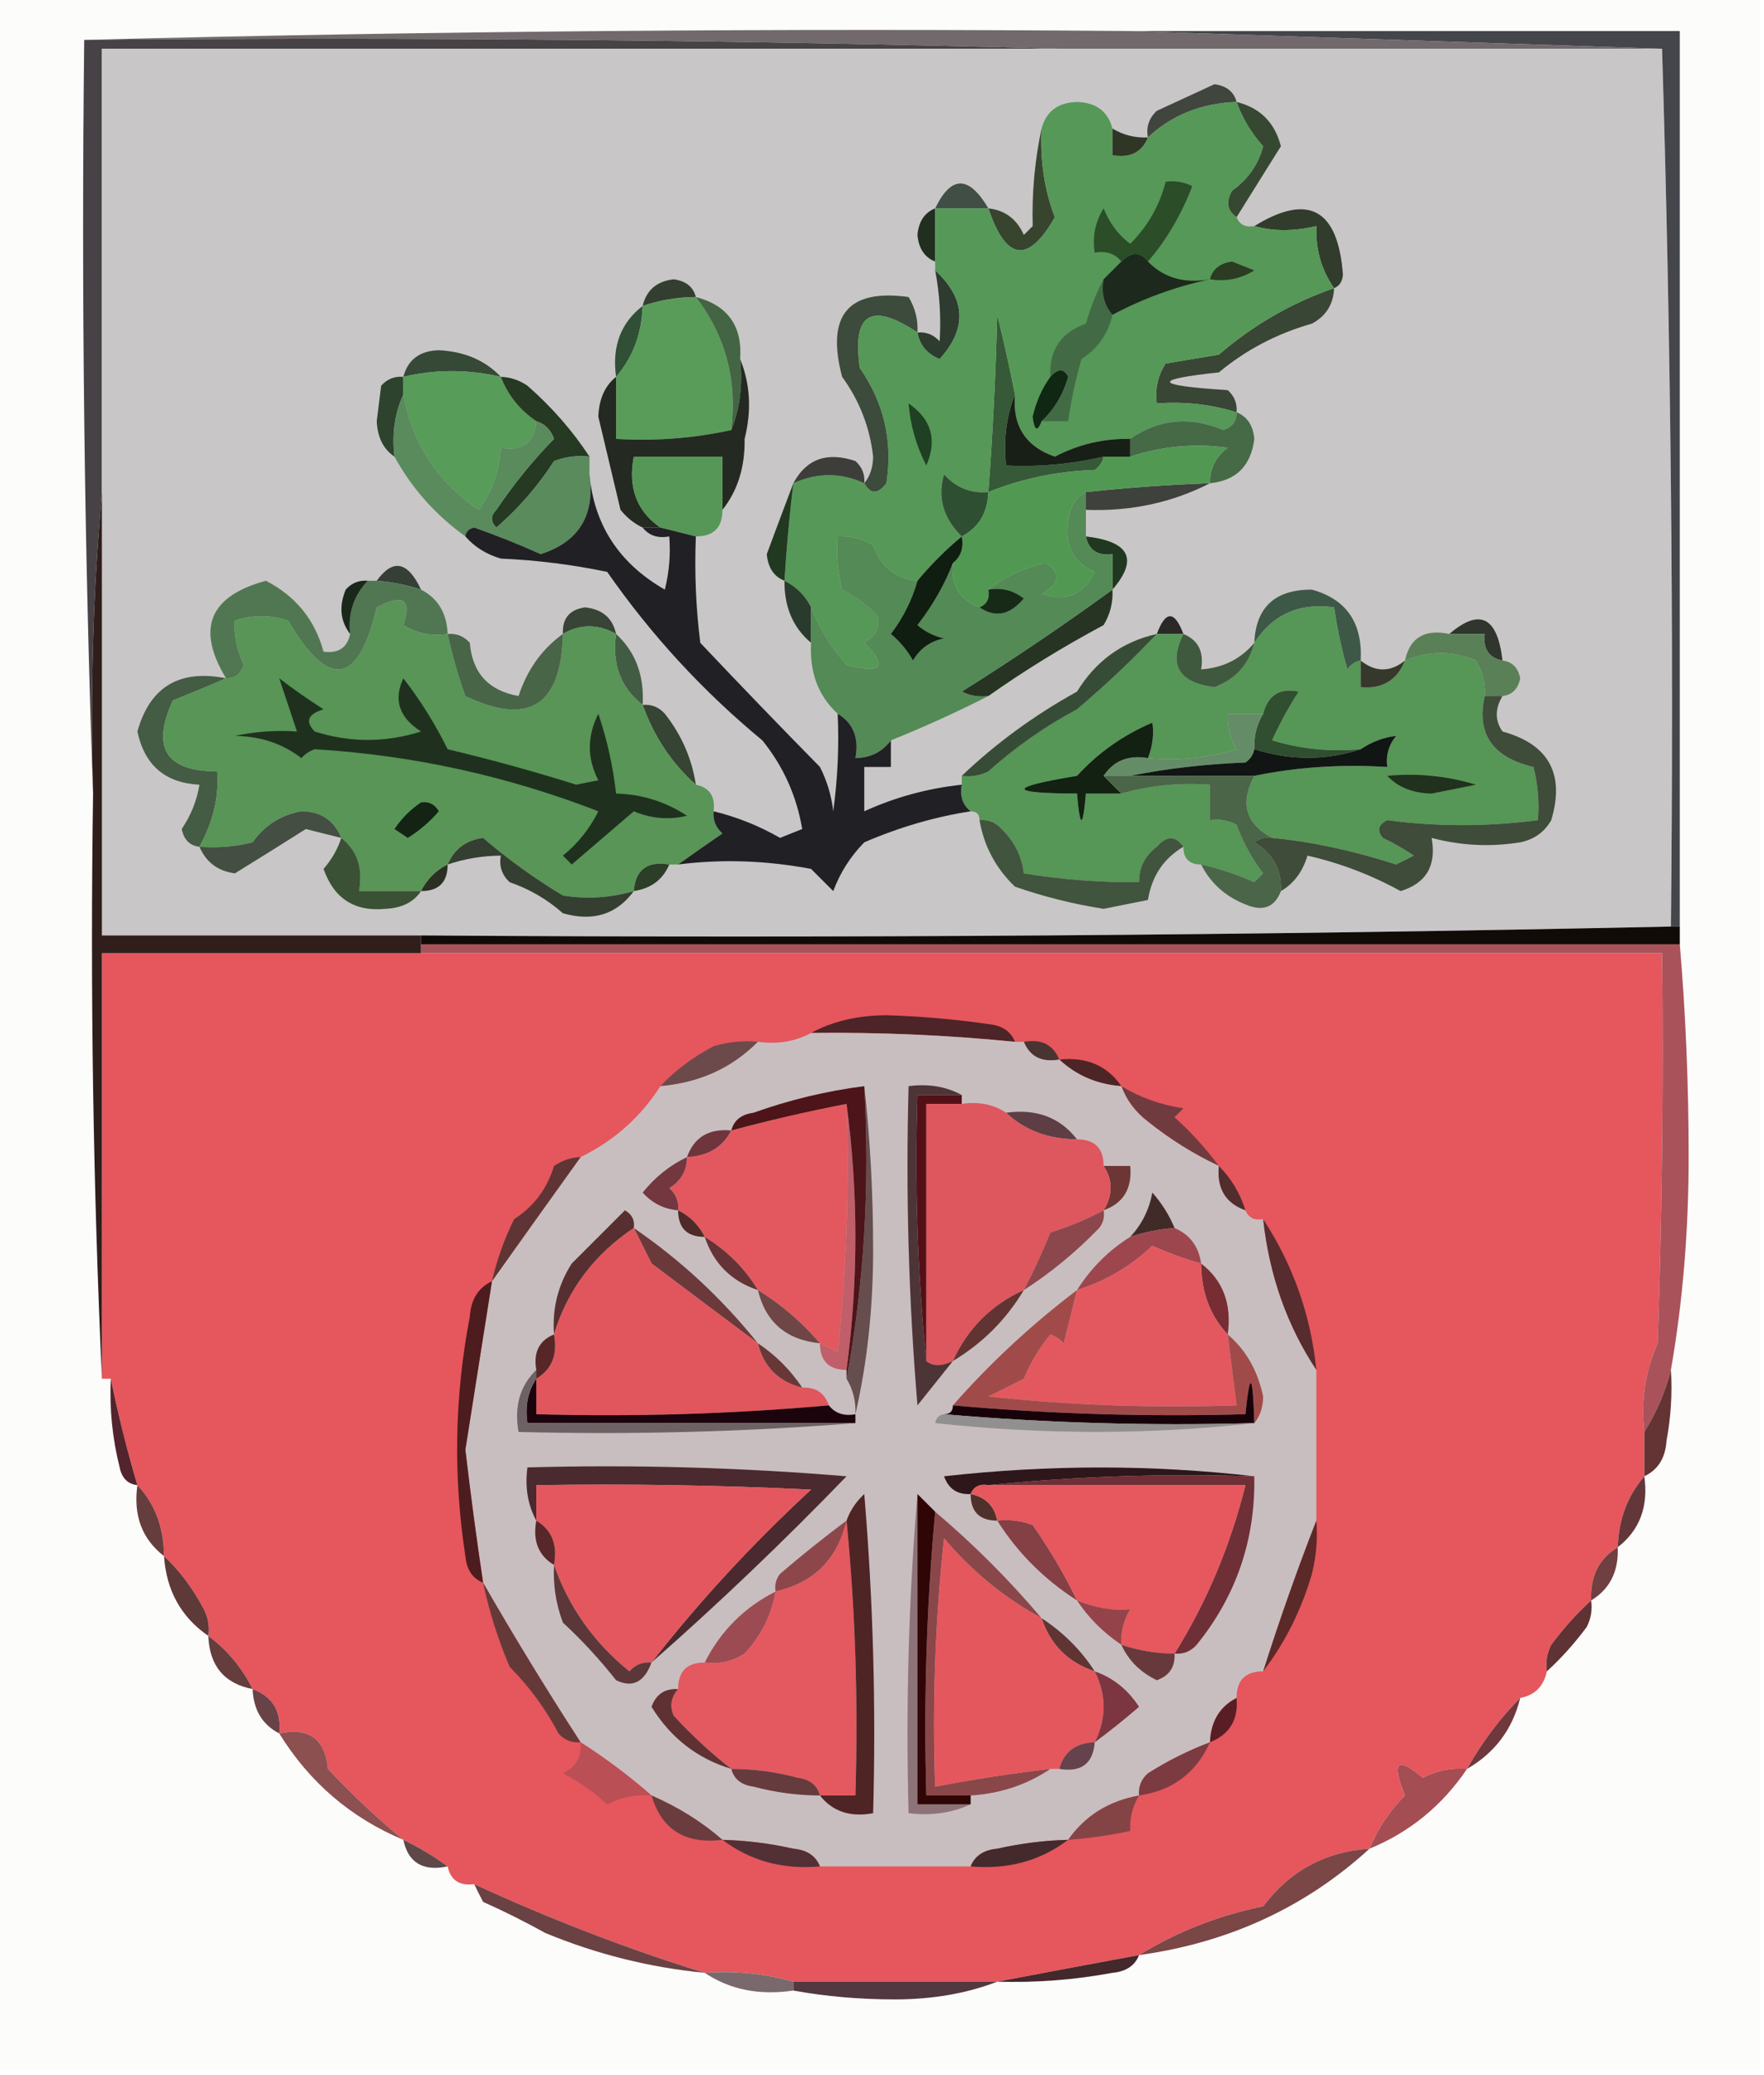 <?xml version="1.0" encoding="UTF-8"?>
<!DOCTYPE svg PUBLIC "-//W3C//DTD SVG 1.1//EN" "http://www.w3.org/Graphics/SVG/1.1/DTD/svg11.dtd">
<svg xmlns="http://www.w3.org/2000/svg" version="1.1" width="199px" height="234px" style="shape-rendering:geometricPrecision; text-rendering:geometricPrecision; image-rendering:optimizeQuality; fill-rule:evenodd; clip-rule:evenodd" xmlns:xlink="http://www.w3.org/1999/xlink">
<g><path style="opacity:1" fill="#fcfcfb" d="M -0.5,-0.5 C 65.833,-0.5 132.167,-0.5 198.5,-0.5C 198.5,77.5 198.5,155.5 198.5,233.5C 132.167,233.5 65.833,233.5 -0.5,233.5C -0.5,155.5 -0.5,77.5 -0.5,-0.5 Z"/></g>
<g><path style="opacity:1" fill="#71696c" d="M 9.5,4.5 C 48.663,3.501 87.996,3.168 127.5,3.5C 147.5,4.167 167.5,4.833 187.5,5.5C 164.833,5.5 142.167,5.5 119.5,5.5C 83.004,4.502 46.337,4.168 9.5,4.5 Z"/></g>
<g><path style="opacity:1" fill="#474245" d="M 9.5,4.5 C 46.337,4.168 83.004,4.502 119.5,5.5C 83.5,5.5 47.5,5.5 11.5,5.5C 11.5,22.167 11.5,38.833 11.5,55.5C 10.505,66.654 10.172,77.988 10.5,89.5C 9.502,61.338 9.169,33.005 9.5,4.5 Z"/></g>
<g><path style="opacity:1" fill="#c9c6c7" d="M 119.5,5.5 C 142.167,5.5 164.833,5.5 187.5,5.5C 188.498,38.329 188.832,71.329 188.5,104.5C 141.67,105.499 94.67,105.832 47.5,105.5C 35.5,105.5 23.5,105.5 11.5,105.5C 11.5,88.833 11.5,72.167 11.5,55.5C 11.5,38.833 11.5,22.167 11.5,5.5C 47.5,5.5 83.5,5.5 119.5,5.5 Z"/></g>
<g><path style="opacity:1" fill="#40463e" d="M 139.5,11.5 C 135.538,11.638 132.205,12.972 129.5,15.5C 129.281,14.325 129.614,13.325 130.5,12.5C 132.665,11.502 134.832,10.502 137,9.5C 138.376,9.684 139.209,10.351 139.5,11.5 Z"/></g>
<g><path style="opacity:1" fill="#45464b" d="M 127.5,3.5 C 148.167,3.5 168.833,3.5 189.5,3.5C 189.5,37.167 189.5,70.833 189.5,104.5C 189.167,104.5 188.833,104.5 188.5,104.5C 188.832,71.329 188.498,38.329 187.5,5.5C 167.5,4.833 147.5,4.167 127.5,3.5 Z"/></g>
<g><path style="opacity:1" fill="#414e46" d="M 111.5,23.5 C 109.5,23.5 107.5,23.5 105.5,23.5C 107.299,19.76 109.299,19.76 111.5,23.5 Z"/></g>
<g><path style="opacity:1" fill="#374832" d="M 139.5,11.5 C 142.152,12.152 143.819,13.819 144.5,16.5C 142.816,19.178 141.15,21.844 139.5,24.5C 138.427,23.749 138.26,22.749 139,21.5C 140.786,20.223 141.952,18.556 142.5,16.5C 141.16,15.01 140.16,13.344 139.5,11.5 Z"/></g>
<g><path style="opacity:1" fill="#313c2c" d="M 150.5,32.5 C 149.067,30.442 148.4,28.108 148.5,25.5C 145.959,26.103 143.626,26.103 141.5,25.5C 147.616,21.738 150.949,23.571 151.5,31C 151.43,31.765 151.097,32.265 150.5,32.5 Z"/></g>
<g><path style="opacity:1" fill="#37452e" d="M 117.5,14.5 C 117.323,18.104 117.823,21.437 119,24.5C 115.993,29.772 113.493,29.439 111.5,23.5C 113.384,23.712 114.717,24.712 115.5,26.5C 115.833,26.167 116.167,25.833 116.5,25.5C 116.399,21.757 116.733,18.091 117.5,14.5 Z"/></g>
<g><path style="opacity:1" fill="#212f20" d="M 105.5,23.5 C 105.5,25.5 105.5,27.5 105.5,29.5C 104.307,29.03 103.64,28.03 103.5,26.5C 103.64,24.97 104.307,23.97 105.5,23.5 Z"/></g>
<g><path style="opacity:1" fill="#333e31" d="M 78.5,33.5 C 76.435,33.517 74.435,33.85 72.5,34.5C 72.926,32.715 74.092,31.715 76,31.5C 77.376,31.684 78.209,32.351 78.5,33.5 Z"/></g>
<g><path style="opacity:1" fill="#314f36" d="M 72.5,34.5 C 72.397,37.636 71.397,40.303 69.5,42.5C 69.023,39.083 70.023,36.416 72.5,34.5 Z"/></g>
<g><path style="opacity:1" fill="#2d3c2f" d="M 105.5,30.5 C 108.969,33.695 109.136,37.028 106,40.5C 104.583,39.922 103.75,38.922 103.5,37.5C 104.496,37.414 105.329,37.748 106,38.5C 106.175,35.843 106.008,33.176 105.5,30.5 Z"/></g>
<g><path style="opacity:1" fill="#394535" d="M 150.5,32.5 C 150.428,34.311 149.595,35.644 148,36.5C 144.061,37.619 140.561,39.452 137.5,42C 129.833,42.813 130.166,43.48 138.5,44C 139.252,44.671 139.586,45.504 139.5,46.5C 136.609,45.597 133.609,45.264 130.5,45.5C 130.286,43.856 130.62,42.356 131.5,41C 133.5,40.667 135.5,40.333 137.5,40C 141.374,36.658 145.707,34.158 150.5,32.5 Z"/></g>
<g><path style="opacity:1" fill="#599c5a" d="M 78.5,33.5 C 81.839,37.85 83.173,42.85 82.5,48.5C 78.265,49.436 73.931,49.769 69.5,49.5C 69.5,47.167 69.5,44.833 69.5,42.5C 71.397,40.303 72.397,37.636 72.5,34.5C 74.435,33.85 76.435,33.517 78.5,33.5 Z"/></g>
<g><path style="opacity:1" fill="#354936" d="M 56.5,42.5 C 52.781,41.641 49.114,41.641 45.5,42.5C 46.014,40.561 47.347,39.561 49.5,39.5C 52.406,39.643 54.739,40.643 56.5,42.5 Z"/></g>
<g><path style="opacity:1" fill="#3c4b3c" d="M 103.5,37.5 C 98.272,34.008 96.105,35.342 97,41.5C 99.738,45.45 100.738,49.783 100,54.5C 99.023,55.774 98.189,55.774 97.5,54.5C 98.147,53.726 98.481,52.726 98.5,51.5C 98.126,48.189 96.959,45.189 95,42.5C 93.17,35.552 95.67,32.552 102.5,33.5C 103.246,34.736 103.579,36.069 103.5,37.5 Z"/></g>
<g><path style="opacity:1" fill="#446543" d="M 78.5,33.5 C 82.093,34.43 83.759,36.763 83.5,40.5C 83.806,43.385 83.473,46.052 82.5,48.5C 83.173,42.85 81.839,37.85 78.5,33.5 Z"/></g>
<g><path style="opacity:1" fill="#365937" d="M 114.5,44.5 C 113.527,46.948 113.194,49.615 113.5,52.5C 117.234,52.677 120.901,52.344 124.5,51.5C 124.389,52.117 124.056,52.617 123.5,53C 119.279,53.144 115.279,53.977 111.5,55.5C 111.999,48.834 112.332,42.168 112.5,35.5C 113.249,38.527 113.916,41.527 114.5,44.5 Z"/></g>
<g><path style="opacity:1" fill="#569857" d="M 125.5,14.5 C 125.5,15.5 125.5,16.5 125.5,17.5C 127.483,17.843 128.817,17.177 129.5,15.5C 132.205,12.972 135.538,11.638 139.5,11.5C 140.16,13.344 141.16,15.01 142.5,16.5C 141.952,18.556 140.786,20.223 139,21.5C 138.26,22.749 138.427,23.749 139.5,24.5C 139.842,25.338 140.508,25.672 141.5,25.5C 143.626,26.103 145.959,26.103 148.5,25.5C 148.4,28.108 149.067,30.442 150.5,32.5C 145.707,34.158 141.374,36.658 137.5,40C 135.5,40.333 133.5,40.667 131.5,41C 130.62,42.356 130.286,43.856 130.5,45.5C 133.609,45.264 136.609,45.597 139.5,46.5C 139.53,47.497 139.03,48.164 138,48.5C 134.226,46.924 130.726,47.257 127.5,49.5C 124.512,49.439 121.679,50.105 119,51.5C 115.702,50.361 114.202,48.028 114.5,44.5C 113.916,41.527 113.249,38.527 112.5,35.5C 112.332,42.168 111.999,48.834 111.5,55.5C 109.508,55.672 107.842,55.005 106.5,53.5C 105.741,56.118 106.407,58.451 108.5,60.5C 106.667,62.026 105,63.693 103.5,65.5C 101.027,65.264 99.36,63.931 98.5,61.5C 97.264,60.754 95.93,60.421 94.5,60.5C 94.338,62.527 94.504,64.527 95,66.5C 96.512,67.257 97.846,68.257 99,69.5C 99.311,70.743 98.811,71.743 97.5,72.5C 100.214,75.213 99.547,76.046 95.5,75C 93.75,72.982 92.416,70.815 91.5,68.5C 90.833,67.167 89.833,66.167 88.5,65.5C 88.724,61.821 89.058,58.154 89.5,54.5C 92.204,53.286 94.871,53.286 97.5,54.5C 98.189,55.774 99.023,55.774 100,54.5C 100.738,49.783 99.738,45.45 97,41.5C 96.105,35.342 98.272,34.008 103.5,37.5C 103.75,38.922 104.583,39.922 106,40.5C 109.136,37.028 108.969,33.695 105.5,30.5C 105.5,30.167 105.5,29.833 105.5,29.5C 105.5,27.5 105.5,25.5 105.5,23.5C 107.5,23.5 109.5,23.5 111.5,23.5C 113.493,29.439 115.993,29.772 119,24.5C 117.823,21.437 117.323,18.104 117.5,14.5C 118.014,12.561 119.347,11.561 121.5,11.5C 123.653,11.561 124.986,12.561 125.5,14.5 Z"/></g>
<g><path style="opacity:1" fill="#102713" d="M 117.5,47.5 C 117.031,48.745 116.697,48.579 116.5,47C 116.899,45.273 117.566,43.773 118.5,42.5C 119.363,41.537 120.03,41.537 120.5,42.5C 119.935,44.509 118.935,46.176 117.5,47.5 Z"/></g>
<g><path style="opacity:1" fill="#426b45" d="M 124.5,31.5 C 124.232,33.099 124.566,34.432 125.5,35.5C 125.019,37.638 123.852,39.304 122,40.5C 121.338,42.813 120.838,45.146 120.5,47.5C 119.5,47.5 118.5,47.5 117.5,47.5C 118.935,46.176 119.935,44.509 120.5,42.5C 120.03,41.537 119.363,41.537 118.5,42.5C 118.329,39.512 119.662,37.512 122.5,36.5C 123.028,34.664 123.694,32.997 124.5,31.5 Z"/></g>
<g><path style="opacity:1" fill="#2b3c23" d="M 136.5,31.5 C 136.791,30.351 137.624,29.684 139,29.5C 139.833,29.833 140.667,30.167 141.5,30.5C 139.955,31.452 138.288,31.785 136.5,31.5 Z"/></g>
<g><path style="opacity:1" fill="#1d291c" d="M 129.5,29.5 C 131.279,31.343 133.612,32.01 136.5,31.5C 132.662,32.312 128.995,33.645 125.5,35.5C 124.566,34.432 124.232,33.099 124.5,31.5C 125.167,30.833 125.833,30.167 126.5,29.5C 127.652,28.375 128.652,28.375 129.5,29.5 Z"/></g>
<g><path style="opacity:1" fill="#2b4d28" d="M 129.5,29.5 C 128.652,28.375 127.652,28.375 126.5,29.5C 125.791,28.596 124.791,28.263 123.5,28.5C 123.215,26.712 123.548,25.045 124.5,23.5C 125.148,25.149 126.148,26.483 127.5,27.5C 129.468,25.546 130.802,23.212 131.5,20.5C 132.552,20.351 133.552,20.517 134.5,21C 133.267,24.217 131.601,27.05 129.5,29.5 Z"/></g>
<g><path style="opacity:1" fill="#2f3625" d="M 125.5,14.5 C 126.708,15.234 128.041,15.567 129.5,15.5C 128.817,17.177 127.483,17.843 125.5,17.5C 125.5,16.5 125.5,15.5 125.5,14.5 Z"/></g>
<g><path style="opacity:1" fill="#466946" d="M 139.5,46.5 C 140.693,46.97 141.36,47.97 141.5,49.5C 141.129,52.538 139.462,54.204 136.5,54.5C 136.48,52.857 137.147,51.524 138.5,50.5C 134.847,49.969 131.181,50.303 127.5,51.5C 127.5,50.833 127.5,50.167 127.5,49.5C 130.726,47.257 134.226,46.924 138,48.5C 139.03,48.164 139.53,47.497 139.5,46.5 Z"/></g>
<g><path style="opacity:1" fill="#2d432d" d="M 45.5,42.5 C 45.5,43.167 45.5,43.833 45.5,44.5C 44.532,46.607 44.198,48.941 44.5,51.5C 43.252,50.666 42.585,49.333 42.5,47.5C 42.667,46.167 42.833,44.833 43,43.5C 43.671,42.748 44.504,42.414 45.5,42.5 Z"/></g>
<g><path style="opacity:1" fill="#579c58" d="M 56.5,42.5 C 57.3,44.574 58.633,46.24 60.5,47.5C 60.306,49.912 58.973,50.912 56.5,50.5C 56.357,53.097 55.523,55.431 54,57.5C 49.383,54.374 46.549,50.04 45.5,44.5C 45.5,43.833 45.5,43.167 45.5,42.5C 49.114,41.641 52.781,41.641 56.5,42.5 Z"/></g>
<g><path style="opacity:1" fill="#1f4023" d="M 102.5,45.5 C 105.082,47.288 105.749,49.622 104.5,52.5C 103.365,50.293 102.699,47.96 102.5,45.5 Z"/></g>
<g><path style="opacity:1" fill="#242a21" d="M 83.5,40.5 C 84.638,43.303 84.805,46.303 84,49.5C 84.053,52.675 83.22,55.342 81.5,57.5C 81.5,55.5 81.5,53.5 81.5,51.5C 78.167,51.5 74.833,51.5 71.5,51.5C 70.829,54.986 71.829,57.653 74.5,59.5C 73.833,59.5 73.167,59.5 72.5,59.5C 71.542,59.047 70.708,58.38 70,57.5C 69.168,54.004 68.335,50.504 67.5,47C 67.569,45.014 68.235,43.514 69.5,42.5C 69.5,44.833 69.5,47.167 69.5,49.5C 73.931,49.769 78.265,49.436 82.5,48.5C 83.473,46.052 83.806,43.385 83.5,40.5 Z"/></g>
<g><path style="opacity:1" fill="#181f17" d="M 114.5,44.5 C 114.202,48.028 115.702,50.361 119,51.5C 121.679,50.105 124.512,49.439 127.5,49.5C 127.5,50.167 127.5,50.833 127.5,51.5C 126.5,51.5 125.5,51.5 124.5,51.5C 120.901,52.344 117.234,52.677 113.5,52.5C 113.194,49.615 113.527,46.948 114.5,44.5 Z"/></g>
<g><path style="opacity:1" fill="#3d3e3a" d="M 97.5,54.5 C 94.871,53.286 92.204,53.286 89.5,54.5C 90.973,51.753 93.306,50.919 96.5,52C 97.252,52.671 97.586,53.504 97.5,54.5 Z"/></g>
<g><path style="opacity:1" fill="#253923" d="M 56.5,42.5 C 57.583,42.539 58.583,42.873 59.5,43.5C 62.251,45.91 64.585,48.577 66.5,51.5C 65.127,51.343 63.793,51.51 62.5,52C 60.707,54.795 58.54,57.295 56,59.5C 55.333,58.833 55.333,58.167 56,57.5C 57.938,54.611 60.105,51.944 62.5,49.5C 62.145,48.478 61.478,47.811 60.5,47.5C 58.633,46.24 57.3,44.574 56.5,42.5 Z"/></g>
<g><path style="opacity:1" fill="#3e413c" d="M 136.5,54.5 C 132.203,56.698 127.536,57.698 122.5,57.5C 122.5,56.833 122.5,56.167 122.5,55.5C 127.152,55.002 131.819,54.669 136.5,54.5 Z"/></g>
<g><path style="opacity:1" fill="#569757" d="M 81.5,57.5 C 81.5,59.5 80.5,60.5 78.5,60.5C 77.167,60.167 75.833,59.833 74.5,59.5C 71.829,57.653 70.829,54.986 71.5,51.5C 74.833,51.5 78.167,51.5 81.5,51.5C 81.5,53.5 81.5,55.5 81.5,57.5 Z"/></g>
<g><path style="opacity:1" fill="#2f4f32" d="M 111.5,55.5 C 111.408,57.848 110.408,59.514 108.5,60.5C 106.407,58.451 105.741,56.118 106.5,53.5C 107.842,55.005 109.508,55.672 111.5,55.5 Z"/></g>
<g><path style="opacity:1" fill="#598b5c" d="M 45.5,44.5 C 46.549,50.04 49.383,54.374 54,57.5C 55.523,55.431 56.357,53.097 56.5,50.5C 58.973,50.912 60.306,49.912 60.5,47.5C 61.478,47.811 62.145,48.478 62.5,49.5C 60.105,51.944 57.938,54.611 56,57.5C 55.333,58.167 55.333,58.833 56,59.5C 58.54,57.295 60.707,54.795 62.5,52C 63.793,51.51 65.127,51.343 66.5,51.5C 66.5,52.167 66.5,52.833 66.5,53.5C 67.144,58.114 65.311,61.114 61,62.5C 58.587,61.415 56.087,60.415 53.5,59.5C 52.893,59.624 52.56,59.957 52.5,60.5C 49.131,58.073 46.464,55.073 44.5,51.5C 44.198,48.941 44.532,46.607 45.5,44.5 Z"/></g>
<g><path style="opacity:1" fill="#223921" d="M 89.5,54.5 C 89.058,58.154 88.724,61.821 88.5,65.5C 87.306,65.03 86.64,64.03 86.5,62.5C 87.508,59.777 88.508,57.11 89.5,54.5 Z"/></g>
<g><path style="opacity:1" fill="#519952" d="M 136.5,54.5 C 131.819,54.669 127.152,55.002 122.5,55.5C 121.275,56.152 120.608,57.319 120.5,59C 120.127,61.617 121.127,63.45 123.5,64.5C 122.278,67.089 120.278,67.923 117.5,67C 119.559,65.814 119.726,64.648 118,63.5C 115.518,64.039 113.352,65.039 111.5,66.5C 111.672,67.492 111.338,68.158 110.5,68.5C 108.241,67.656 107.241,65.989 107.5,63.5C 108.404,62.791 108.737,61.791 108.5,60.5C 110.408,59.514 111.408,57.848 111.5,55.5C 115.279,53.977 119.279,53.144 123.5,53C 124.056,52.617 124.389,52.117 124.5,51.5C 125.5,51.5 126.5,51.5 127.5,51.5C 131.181,50.303 134.847,49.969 138.5,50.5C 137.147,51.524 136.48,52.857 136.5,54.5 Z"/></g>
<g><path style="opacity:1" fill="#20381f" d="M 122.5,60.5 C 127.443,61.069 128.443,63.069 125.5,66.5C 125.5,65.167 125.5,63.833 125.5,62.5C 123.821,62.715 122.821,62.048 122.5,60.5 Z"/></g>
<g><path style="opacity:1" fill="#353f36" d="M 47.5,66.5 C 45.883,65.962 44.216,65.629 42.5,65.5C 44.33,62.97 45.996,63.303 47.5,66.5 Z"/></g>
<g><path style="opacity:1" fill="#3e5847" d="M 153.5,74.5 C 152.883,74.611 152.383,74.944 152,75.5C 151.338,73.187 150.838,70.854 150.5,68.5C 146.584,67.961 143.584,69.294 141.5,72.5C 141.676,68.481 143.842,66.481 148,66.5C 151.892,67.581 153.725,70.248 153.5,74.5 Z"/></g>
<g><path style="opacity:1" fill="#517752" d="M 39.5,71.5 C 39.252,69.142 39.919,67.142 41.5,65.5C 41.833,65.5 42.167,65.5 42.5,65.5C 44.216,65.629 45.883,65.962 47.5,66.5C 49.408,67.486 50.408,69.152 50.5,71.5C 48.712,71.785 47.045,71.452 45.5,70.5C 46.494,67.601 45.494,66.934 42.5,68.5C 40.437,77.32 37.104,77.82 32.5,70C 30.5,69.333 28.5,69.333 26.5,70C 26.366,71.545 26.7,73.212 27.5,75C 27.164,76.03 26.497,76.53 25.5,76.5C 22.107,70.899 23.607,67.232 30,65.5C 33.362,67.238 35.529,69.905 36.5,73.5C 38.179,73.715 39.179,73.048 39.5,71.5 Z"/></g>
<g><path style="opacity:1" fill="#19281b" d="M 41.5,65.5 C 39.919,67.142 39.252,69.142 39.5,71.5C 38.387,70.054 38.22,68.387 39,66.5C 39.671,65.748 40.504,65.414 41.5,65.5 Z"/></g>
<g><path style="opacity:1" fill="#384436" d="M 69.5,71.5 C 67.451,70.359 65.451,70.359 63.5,71.5C 63.418,69.748 64.251,68.748 66,68.5C 67.95,68.707 69.116,69.707 69.5,71.5 Z"/></g>
<g><path style="opacity:1" fill="#293b2c" d="M 88.5,65.5 C 89.833,66.167 90.833,67.167 91.5,68.5C 91.5,69.833 91.5,71.167 91.5,72.5C 89.464,70.794 88.464,68.461 88.5,65.5 Z"/></g>
<g><path style="opacity:1" fill="#2b2927" d="M 133.5,71.5 C 132.5,71.5 131.5,71.5 130.5,71.5C 131.5,68.833 132.5,68.833 133.5,71.5 Z"/></g>
<g><path style="opacity:1" fill="#30352e" d="M 169.5,74.5 C 167.952,74.179 167.285,73.179 167.5,71.5C 166.167,71.5 164.833,71.5 163.5,71.5C 166.931,68.557 168.931,69.557 169.5,74.5 Z"/></g>
<g><path style="opacity:1" fill="#5a8057" d="M 163.5,71.5 C 164.833,71.5 166.167,71.5 167.5,71.5C 167.285,73.179 167.952,74.179 169.5,74.5C 170.586,74.62 171.253,75.287 171.5,76.5C 171.253,77.713 170.586,78.38 169.5,78.5C 168.833,78.5 168.167,78.5 167.5,78.5C 167.579,77.07 167.246,75.736 166.5,74.5C 163.844,73.385 161.177,73.385 158.5,74.5C 159.048,71.916 160.715,70.916 163.5,71.5 Z"/></g>
<g><path style="opacity:1" fill="#425c43" d="M 69.5,71.5 C 71.693,73.522 72.693,76.189 72.5,79.5C 70.023,77.584 69.023,74.918 69.5,71.5 Z"/></g>
<g><path style="opacity:1" fill="#273424" d="M 125.5,66.5 C 125.579,67.93 125.246,69.264 124.5,70.5C 119.907,72.953 115.573,75.619 111.5,78.5C 110.448,78.65 109.448,78.483 108.5,78C 114.365,74.313 120.032,70.48 125.5,66.5 Z"/></g>
<g><path style="opacity:1" fill="#538a55" d="M 122.5,55.5 C 122.5,56.167 122.5,56.833 122.5,57.5C 122.5,58.5 122.5,59.5 122.5,60.5C 122.821,62.048 123.821,62.715 125.5,62.5C 125.5,63.833 125.5,65.167 125.5,66.5C 120.032,70.48 114.365,74.313 108.5,78C 109.448,78.483 110.448,78.65 111.5,78.5C 107.934,80.316 104.267,81.983 100.5,83.5C 99.533,84.806 98.199,85.473 96.5,85.5C 96.923,83.219 96.256,81.552 94.5,80.5C 92.307,78.478 91.307,75.811 91.5,72.5C 91.5,71.167 91.5,69.833 91.5,68.5C 92.416,70.815 93.75,72.982 95.5,75C 99.547,76.046 100.214,75.213 97.5,72.5C 98.811,71.743 99.311,70.743 99,69.5C 97.846,68.257 96.512,67.257 95,66.5C 94.504,64.527 94.338,62.527 94.5,60.5C 95.93,60.421 97.264,60.754 98.5,61.5C 99.36,63.931 101.027,65.264 103.5,65.5C 102.883,67.68 101.883,69.68 100.5,71.5C 101.522,72.354 102.355,73.354 103,74.5C 103.772,73.151 104.939,72.318 106.5,72C 105.376,71.751 104.376,71.251 103.5,70.5C 105.219,68.291 106.553,65.957 107.5,63.5C 107.241,65.989 108.241,67.656 110.5,68.5C 112.264,69.712 113.93,69.379 115.5,67.5C 114.311,66.571 112.978,66.238 111.5,66.5C 113.352,65.039 115.518,64.039 118,63.5C 119.726,64.648 119.559,65.814 117.5,67C 120.278,67.923 122.278,67.089 123.5,64.5C 121.127,63.45 120.127,61.617 120.5,59C 120.608,57.319 121.275,56.152 122.5,55.5 Z"/></g>
<g><path style="opacity:1" fill="#101d11" d="M 108.5,60.5 C 108.737,61.791 108.404,62.791 107.5,63.5C 106.553,65.957 105.219,68.291 103.5,70.5C 104.376,71.251 105.376,71.751 106.5,72C 104.939,72.318 103.772,73.151 103,74.5C 102.355,73.354 101.522,72.354 100.5,71.5C 101.883,69.68 102.883,67.68 103.5,65.5C 105,63.693 106.667,62.026 108.5,60.5 Z"/></g>
<g><path style="opacity:1" fill="#172a18" d="M 111.5,66.5 C 112.978,66.238 114.311,66.571 115.5,67.5C 113.93,69.379 112.264,69.712 110.5,68.5C 111.338,68.158 111.672,67.492 111.5,66.5 Z"/></g>
<g><path style="opacity:1" fill="#569656" d="M 153.5,74.5 C 153.5,75.5 153.5,76.5 153.5,77.5C 155.933,77.727 157.599,76.727 158.5,74.5C 161.177,73.385 163.844,73.385 166.5,74.5C 167.246,75.736 167.579,77.07 167.5,78.5C 166.54,82.757 168.373,85.423 173,86.5C 173.495,88.473 173.662,90.473 173.5,92.5C 167.75,93.25 162.083,93.25 156.5,92.5C 155.479,93.002 155.312,93.668 156,94.5C 157.205,95.071 158.372,95.738 159.5,96.5C 158.833,96.833 158.167,97.167 157.5,97.5C 152.601,95.924 147.934,94.924 143.5,94.5C 140.515,92.902 139.849,90.568 141.5,87.5C 146.305,86.513 151.305,86.18 156.5,86.5C 156.33,85.178 156.663,84.011 157.5,83C 156.135,83.143 154.802,83.643 153.5,84.5C 150.102,84.82 146.768,84.487 143.5,83.5C 144.373,81.587 145.373,79.753 146.5,78C 144.386,77.558 143.052,78.391 142.5,80.5C 141.167,80.5 139.833,80.5 138.5,80.5C 138.421,81.93 138.754,83.264 139.5,84.5C 136.232,85.487 132.898,85.82 129.5,85.5C 130.028,84.153 130.195,82.819 130,81.5C 126.73,82.885 123.897,84.885 121.5,87.5C 113.606,88.807 113.606,89.473 121.5,89.5C 121.833,93.5 122.167,93.5 122.5,89.5C 123.833,89.5 125.167,89.5 126.5,89.5C 129.728,88.586 133.061,88.253 136.5,88.5C 136.5,89.833 136.5,91.167 136.5,92.5C 137.552,92.35 138.552,92.517 139.5,93C 140.218,94.987 141.218,96.821 142.5,98.5C 142.167,98.833 141.833,99.167 141.5,99.5C 139.55,98.628 137.55,97.961 135.5,97.5C 134.167,97.5 133.5,96.833 133.5,95.5C 132.614,94.224 131.614,94.224 130.5,95.5C 129.147,96.524 128.48,97.857 128.5,99.5C 124.131,99.533 119.798,99.2 115.5,98.5C 115.271,96.567 114.438,94.9 113,93.5C 112.329,92.748 111.496,92.414 110.5,92.5C 110.5,91.833 110.167,91.5 109.5,91.5C 108.596,90.791 108.263,89.791 108.5,88.5C 108.5,88.167 108.5,87.833 108.5,87.5C 109.552,87.65 110.552,87.483 111.5,87C 114.578,84.248 117.911,81.914 121.5,80C 124.778,77.216 127.778,74.382 130.5,71.5C 131.5,71.5 132.5,71.5 133.5,71.5C 131.783,74.982 132.949,76.982 137,77.5C 139.401,76.601 140.901,74.934 141.5,72.5C 143.584,69.294 146.584,67.961 150.5,68.5C 150.838,70.854 151.338,73.187 152,75.5C 152.383,74.944 152.883,74.611 153.5,74.5 Z"/></g>
<g><path style="opacity:1" fill="#37382c" d="M 153.5,74.5 C 155.167,75.833 156.833,75.833 158.5,74.5C 157.599,76.727 155.933,77.727 153.5,77.5C 153.5,76.5 153.5,75.5 153.5,74.5 Z"/></g>
<g><path style="opacity:1" fill="#3f593f" d="M 133.5,71.5 C 135.176,72.183 135.843,73.517 135.5,75.5C 137.988,75.317 139.988,74.317 141.5,72.5C 140.901,74.934 139.401,76.601 137,77.5C 132.949,76.982 131.783,74.982 133.5,71.5 Z"/></g>
<g><path style="opacity:1" fill="#374c36" d="M 130.5,71.5 C 127.778,74.382 124.778,77.216 121.5,80C 117.911,81.914 114.578,84.248 111.5,87C 110.552,87.483 109.552,87.65 108.5,87.5C 112.362,83.821 116.695,80.655 121.5,78C 123.625,74.534 126.625,72.367 130.5,71.5 Z"/></g>
<g><path style="opacity:1" fill="#304e30" d="M 153.5,84.5 C 149.601,85.791 145.601,85.791 141.5,84.5C 141.433,83.041 141.766,81.708 142.5,80.5C 143.052,78.391 144.386,77.558 146.5,78C 145.373,79.753 144.373,81.587 143.5,83.5C 146.768,84.487 150.102,84.82 153.5,84.5 Z"/></g>
<g><path style="opacity:1" fill="#445b44" d="M 25.5,76.5 C 23.611,77.322 21.611,78.155 19.5,79C 17.042,84.327 18.709,86.993 24.5,87C 24.719,89.832 24.052,92.665 22.5,95.5C 21.414,95.38 20.747,94.713 20.5,93.5C 21.547,91.944 22.214,90.277 22.5,88.5C 18.643,88.311 16.309,86.311 15.5,82.5C 16.912,77.456 20.245,75.456 25.5,76.5 Z"/></g>
<g><path style="opacity:1" fill="#354433" d="M 72.5,79.5 C 73.496,79.414 74.329,79.748 75,80.5C 76.879,82.871 78.045,85.538 78.5,88.5C 75.787,86.094 73.787,83.094 72.5,79.5 Z"/></g>
<g><path style="opacity:1" fill="#648d67" d="M 142.5,80.5 C 141.766,81.708 141.433,83.041 141.5,84.5C 141.389,85.117 141.056,85.617 140.5,86C 135.981,86.175 131.647,86.675 127.5,87.5C 126.5,87.5 125.5,87.5 124.5,87.5C 125.635,85.787 127.302,85.12 129.5,85.5C 132.898,85.82 136.232,85.487 139.5,84.5C 138.754,83.264 138.421,81.93 138.5,80.5C 139.833,80.5 141.167,80.5 142.5,80.5 Z"/></g>
<g><path style="opacity:1" fill="#122112" d="M 129.5,85.5 C 127.302,85.12 125.635,85.787 124.5,87.5C 125.167,88.167 125.833,88.833 126.5,89.5C 125.167,89.5 123.833,89.5 122.5,89.5C 122.167,93.5 121.833,93.5 121.5,89.5C 113.606,89.473 113.606,88.807 121.5,87.5C 123.897,84.885 126.73,82.885 130,81.5C 130.195,82.819 130.028,84.153 129.5,85.5 Z"/></g>
<g><path style="opacity:1" fill="#111514" d="M 141.5,87.5 C 136.833,87.5 132.167,87.5 127.5,87.5C 131.647,86.675 135.981,86.175 140.5,86C 141.056,85.617 141.389,85.117 141.5,84.5C 145.601,85.791 149.601,85.791 153.5,84.5C 154.802,83.643 156.135,83.143 157.5,83C 156.663,84.011 156.33,85.178 156.5,86.5C 151.305,86.18 146.305,86.513 141.5,87.5 Z"/></g>
<g><path style="opacity:1" fill="#20311d" d="M 156.5,87.5 C 159.898,87.18 163.232,87.513 166.5,88.5C 164.833,88.833 163.167,89.167 161.5,89.5C 159.36,89.444 157.694,88.777 156.5,87.5 Z"/></g>
<g><path style="opacity:1" fill="#589557" d="M 50.5,71.5 C 51.008,73.865 51.675,76.199 52.5,78.5C 59.663,81.913 63.329,79.58 63.5,71.5C 65.451,70.359 67.451,70.359 69.5,71.5C 69.023,74.918 70.023,77.584 72.5,79.5C 73.787,83.094 75.787,86.094 78.5,88.5C 80.048,88.821 80.715,89.821 80.5,91.5C 80.414,92.496 80.748,93.329 81.5,94C 79.767,95.189 78.1,96.356 76.5,97.5C 76.167,97.5 75.833,97.5 75.5,97.5C 73.027,97.088 71.694,98.088 71.5,100.5C 68.859,101.263 66.192,101.43 63.5,101C 60.273,99.055 57.273,96.888 54.5,94.5C 52.583,94.754 51.249,95.754 50.5,97.5C 49.167,98.167 48.167,99.167 47.5,100.5C 45.167,100.5 42.833,100.5 40.5,100.5C 40.975,97.918 40.308,95.918 38.5,94.5C 37.683,92.522 36.183,91.522 34,91.5C 31.704,91.909 29.87,93.076 28.5,95C 26.527,95.496 24.527,95.662 22.5,95.5C 24.052,92.665 24.719,89.832 24.5,87C 18.709,86.993 17.042,84.327 19.5,79C 21.611,78.155 23.611,77.322 25.5,76.5C 26.497,76.53 27.164,76.03 27.5,75C 26.7,73.212 26.366,71.545 26.5,70C 28.5,69.333 30.5,69.333 32.5,70C 37.104,77.82 40.437,77.32 42.5,68.5C 45.494,66.934 46.494,67.601 45.5,70.5C 47.045,71.452 48.712,71.785 50.5,71.5 Z"/></g>
<g><path style="opacity:1" fill="#132415" d="M 47.5,90.5 C 48.376,90.369 49.043,90.703 49.5,91.5C 48.486,92.681 47.319,93.681 46,94.5C 45.5,94.167 45,93.833 44.5,93.5C 45.34,92.265 46.34,91.265 47.5,90.5 Z"/></g>
<g><path style="opacity:1" fill="#1f311e" d="M 31.5,76.5 C 33.054,77.693 34.721,78.86 36.5,80C 34.73,80.535 34.396,81.369 35.5,82.5C 39.484,83.77 43.484,83.77 47.5,82.5C 45.035,80.94 44.368,78.94 45.5,76.5C 47.425,78.977 49.091,81.643 50.5,84.5C 55.437,85.678 60.27,87.011 65,88.5C 65.833,88.333 66.667,88.167 67.5,88C 66.223,85.534 66.223,83.034 67.5,80.5C 68.489,83.438 69.156,86.438 69.5,89.5C 72.407,89.575 75.073,90.409 77.5,92C 75.473,92.498 73.473,92.331 71.5,91.5C 69.192,93.471 66.859,95.471 64.5,97.5C 64.167,97.167 63.833,96.833 63.5,96.5C 65.183,95.147 66.516,93.48 67.5,91.5C 57.167,87.497 46.5,85.163 35.5,84.5C 34.914,84.709 34.414,85.043 34,85.5C 31.866,83.862 29.366,83.029 26.5,83C 28.81,82.503 31.143,82.337 33.5,82.5C 32.833,80.5 32.167,78.5 31.5,76.5 Z"/></g>
<g><path style="opacity:1" fill="#486547" d="M 50.5,71.5 C 51.496,71.414 52.329,71.748 53,72.5C 53.281,75.897 55.114,77.897 58.5,78.5C 59.48,75.522 61.147,73.189 63.5,71.5C 63.329,79.58 59.663,81.913 52.5,78.5C 51.675,76.199 51.008,73.865 50.5,71.5 Z"/></g>
<g><path style="opacity:1" fill="#444e42" d="M 38.5,94.5 C 37.182,94.179 35.849,93.846 34.5,93.5C 31.809,95.203 29.143,96.87 26.5,98.5C 24.583,98.246 23.25,97.246 22.5,95.5C 24.527,95.662 26.527,95.496 28.5,95C 29.87,93.076 31.704,91.909 34,91.5C 36.183,91.522 37.683,92.522 38.5,94.5 Z"/></g>
<g><path style="opacity:1" fill="#4a6547" d="M 124.5,87.5 C 125.5,87.5 126.5,87.5 127.5,87.5C 132.167,87.5 136.833,87.5 141.5,87.5C 139.849,90.568 140.515,92.902 143.5,94.5C 142.761,94.369 142.094,94.536 141.5,95C 143.607,96.263 144.607,98.097 144.5,100.5C 143.796,102.344 142.463,102.844 140.5,102C 138.233,101.106 136.566,99.606 135.5,97.5C 137.55,97.961 139.55,98.628 141.5,99.5C 141.833,99.167 142.167,98.833 142.5,98.5C 141.218,96.821 140.218,94.987 139.5,93C 138.552,92.517 137.552,92.35 136.5,92.5C 136.5,91.167 136.5,89.833 136.5,88.5C 133.061,88.253 129.728,88.586 126.5,89.5C 125.833,88.833 125.167,88.167 124.5,87.5 Z"/></g>
<g><path style="opacity:1" fill="#3e4c39" d="M 167.5,78.5 C 168.167,78.5 168.833,78.5 169.5,78.5C 168.637,79.94 168.637,81.274 169.5,82.5C 174.723,83.945 176.556,87.278 175,92.5C 174.228,93.849 173.061,94.682 171.5,95C 168.132,95.543 164.799,95.376 161.5,94.5C 162.073,97.617 160.906,99.617 158,100.5C 154.691,98.675 151.191,97.341 147.5,96.5C 146.943,98.332 145.943,99.665 144.5,100.5C 144.607,98.097 143.607,96.263 141.5,95C 142.094,94.536 142.761,94.369 143.5,94.5C 147.934,94.924 152.601,95.924 157.5,97.5C 158.167,97.167 158.833,96.833 159.5,96.5C 158.372,95.738 157.205,95.071 156,94.5C 155.312,93.668 155.479,93.002 156.5,92.5C 162.083,93.25 167.75,93.25 173.5,92.5C 173.662,90.473 173.495,88.473 173,86.5C 168.373,85.423 166.54,82.757 167.5,78.5 Z"/></g>
<g><path style="opacity:1" fill="#212025" d="M 66.5,53.5 C 67.017,59.213 69.85,63.546 75,66.5C 75.496,64.527 75.662,62.527 75.5,60.5C 74.209,60.737 73.209,60.404 72.5,59.5C 73.167,59.5 73.833,59.5 74.5,59.5C 75.833,59.833 77.167,60.167 78.5,60.5C 78.335,64.514 78.501,68.514 79,72.5C 83.544,77.306 88.044,81.973 92.5,86.5C 93.298,88.078 93.798,89.744 94,91.5C 94.499,87.848 94.665,84.182 94.5,80.5C 96.256,81.552 96.923,83.219 96.5,85.5C 98.199,85.473 99.533,84.806 100.5,83.5C 100.5,84.5 100.5,85.5 100.5,86.5C 99.5,86.5 98.5,86.5 97.5,86.5C 97.5,88.167 97.5,89.833 97.5,91.5C 100.973,89.915 104.639,88.915 108.5,88.5C 108.263,89.791 108.596,90.791 109.5,91.5C 105.461,92.127 101.461,93.294 97.5,95C 95.945,96.583 94.778,98.416 94,100.5C 93.167,99.667 92.333,98.833 91.5,98C 86.426,97.04 81.426,96.873 76.5,97.5C 78.1,96.356 79.767,95.189 81.5,94C 80.748,93.329 80.414,92.496 80.5,91.5C 83.126,92.135 85.626,93.135 88,94.5C 88.833,94.167 89.667,93.833 90.5,93.5C 89.865,89.757 88.365,86.423 86,83.5C 79.303,77.969 73.469,71.636 68.5,64.5C 64.541,63.673 60.541,63.173 56.5,63C 54.867,62.52 53.534,61.687 52.5,60.5C 52.56,59.957 52.893,59.624 53.5,59.5C 56.087,60.415 58.587,61.415 61,62.5C 65.311,61.114 67.144,58.114 66.5,53.5 Z"/></g>
<g><path style="opacity:1" fill="#3b5135" d="M 38.5,94.5 C 40.308,95.918 40.975,97.918 40.5,100.5C 42.833,100.5 45.167,100.5 47.5,100.5C 46.666,101.748 45.333,102.415 43.5,102.5C 40.008,102.847 37.675,101.347 36.5,98C 37.429,96.923 38.096,95.756 38.5,94.5 Z"/></g>
<g><path style="opacity:1" fill="#353f31" d="M 71.5,100.5 C 69.571,103.135 66.904,103.968 63.5,103C 61.737,101.436 59.737,100.269 57.5,99.5C 56.614,98.675 56.281,97.675 56.5,96.5C 54.435,96.517 52.435,96.85 50.5,97.5C 51.249,95.754 52.583,94.754 54.5,94.5C 57.273,96.888 60.273,99.055 63.5,101C 66.192,101.43 68.859,101.263 71.5,100.5 Z"/></g>
<g><path style="opacity:1" fill="#2c3e27" d="M 75.5,97.5 C 74.789,99.201 73.455,100.201 71.5,100.5C 71.694,98.088 73.027,97.088 75.5,97.5 Z"/></g>
<g><path style="opacity:1" fill="#2b3023" d="M 50.5,97.5 C 50.5,99.5 49.5,100.5 47.5,100.5C 48.167,99.167 49.167,98.167 50.5,97.5 Z"/></g>
<g><path style="opacity:1" fill="#41543e" d="M 110.5,92.5 C 111.496,92.414 112.329,92.748 113,93.5C 114.438,94.9 115.271,96.567 115.5,98.5C 119.798,99.2 124.131,99.533 128.5,99.5C 128.48,97.857 129.147,96.524 130.5,95.5C 131.614,94.224 132.614,94.224 133.5,95.5C 131.266,96.819 129.932,98.819 129.5,101.5C 127.833,101.833 126.167,102.167 124.5,102.5C 121.085,101.966 117.751,101.133 114.5,100C 112.337,97.925 111.004,95.425 110.5,92.5 Z"/></g>
<g><path style="opacity:1" fill="#110b08" d="M 188.5,104.5 C 188.833,104.5 189.167,104.5 189.5,104.5C 189.5,105.167 189.5,105.833 189.5,106.5C 142.167,106.5 94.833,106.5 47.5,106.5C 47.5,106.167 47.5,105.833 47.5,105.5C 94.67,105.832 141.67,105.499 188.5,104.5 Z"/></g>
<g><path style="opacity:1" fill="#e6565d" d="M 47.5,107.5 C 94.167,107.5 140.833,107.5 187.5,107.5C 187.667,122.17 187.5,136.837 187,151.5C 185.595,154.619 185.095,157.952 185.5,161.5C 185.5,163.167 185.5,164.833 185.5,166.5C 183.603,168.698 182.603,171.364 182.5,174.5C 180.386,175.784 179.386,177.784 179.5,180.5C 177.917,181.936 176.417,183.602 175,185.5C 174.517,186.448 174.351,187.448 174.5,188.5C 174.144,190.19 173.144,191.19 171.5,191.5C 169.186,193.83 167.186,196.496 165.5,199.5C 163.738,199.357 162.071,199.691 160.5,200.5C 157.616,198.044 156.949,198.71 158.5,202.5C 156.756,204.241 155.423,206.241 154.5,208.5C 149.511,208.828 145.511,210.995 142.5,215C 137.44,216.038 132.773,217.871 128.5,220.5C 123.071,221.506 117.738,222.506 112.5,223.5C 104.833,223.5 97.167,223.5 89.5,223.5C 86.272,222.586 82.939,222.253 79.5,222.5C 70.776,219.797 62.109,216.464 53.5,212.5C 51.821,212.715 50.821,212.048 50.5,210.5C 48.955,209.36 47.288,208.36 45.5,207.5C 42.583,205.088 39.749,202.421 37,199.5C 36.693,196.124 34.859,194.79 31.5,195.5C 31.759,193.011 30.759,191.344 28.5,190.5C 27.299,188.091 25.633,186.091 23.5,184.5C 23.649,183.448 23.483,182.448 23,181.5C 21.758,179.141 20.258,177.141 18.5,175.5C 18.482,172.264 17.482,169.597 15.5,167.5C 14.314,163.497 13.314,159.497 12.5,155.5C 12.167,155.5 11.833,155.5 11.5,155.5C 11.5,139.5 11.5,123.5 11.5,107.5C 23.5,107.5 35.5,107.5 47.5,107.5 Z"/></g>
<g><path style="opacity:1" fill="#4d2427" d="M 114.5,117.5 C 106.858,116.737 99.191,116.403 91.5,116.5C 93.915,115.186 96.749,114.519 100,114.5C 103.855,114.619 107.688,114.952 111.5,115.5C 113.03,115.64 114.03,116.307 114.5,117.5 Z"/></g>
<g><path style="opacity:1" fill="#4a3431" d="M 115.5,117.5 C 117.483,117.157 118.817,117.824 119.5,119.5C 117.517,119.843 116.183,119.176 115.5,117.5 Z"/></g>
<g><path style="opacity:1" fill="#6c4a4c" d="M 85.5,117.5 C 82.576,120.457 78.909,122.124 74.5,122.5C 76.141,120.742 78.141,119.242 80.5,118C 82.134,117.506 83.801,117.34 85.5,117.5 Z"/></g>
<g><path style="opacity:1" fill="#4d2526" d="M 119.5,119.5 C 122.577,119.179 124.91,120.179 126.5,122.5C 123.762,122.294 121.428,121.294 119.5,119.5 Z"/></g>
<g><path style="opacity:1" fill="#703b3f" d="M 126.5,122.5 C 128.606,123.783 130.94,124.616 133.5,125C 133.167,125.333 132.833,125.667 132.5,126C 134.424,127.75 136.091,129.583 137.5,131.5C 134.652,130.157 131.985,128.491 129.5,126.5C 128.09,125.431 127.09,124.097 126.5,122.5 Z"/></g>
<g><path style="opacity:1" fill="#c8bebf" d="M 91.5,116.5 C 99.191,116.403 106.858,116.737 114.5,117.5C 114.833,117.5 115.167,117.5 115.5,117.5C 116.183,119.176 117.517,119.843 119.5,119.5C 121.428,121.294 123.762,122.294 126.5,122.5C 127.09,124.097 128.09,125.431 129.5,126.5C 131.985,128.491 134.652,130.157 137.5,131.5C 137.259,134.034 138.259,135.7 140.5,136.5C 140.842,137.338 141.508,137.672 142.5,137.5C 143.188,143.827 145.188,149.494 148.5,154.5C 148.5,160.167 148.5,165.833 148.5,171.5C 146.372,176.948 144.372,182.615 142.5,188.5C 140.5,188.5 139.5,189.5 139.5,191.5C 137.592,192.486 136.592,194.152 136.5,196.5C 134.072,197.415 131.739,198.582 129.5,200C 128.748,200.671 128.414,201.504 128.5,202.5C 125.07,203.123 122.404,204.789 120.5,207.5C 117.807,207.572 115.14,207.905 112.5,208.5C 110.97,208.64 109.97,209.307 109.5,210.5C 103.833,210.5 98.167,210.5 92.5,210.5C 92.03,209.307 91.03,208.64 89.5,208.5C 86.86,207.905 84.193,207.572 81.5,207.5C 79.182,205.479 76.515,203.812 73.5,202.5C 71.018,200.325 68.352,198.325 65.5,196.5C 61.637,190.543 57.97,184.543 54.5,178.5C 53.754,173.534 53.087,168.534 52.5,163.5C 53.505,157.158 54.505,150.825 55.5,144.5C 58.793,139.863 62.126,135.196 65.5,130.5C 69.267,128.659 72.267,125.993 74.5,122.5C 78.909,122.124 82.576,120.457 85.5,117.5C 87.735,117.795 89.735,117.461 91.5,116.5 Z"/></g>
<g><path style="opacity:1" fill="#531117" d="M 108.5,123.5 C 108.5,123.833 108.5,124.167 108.5,124.5C 107.167,124.5 105.833,124.5 104.5,124.5C 104.5,134.167 104.5,143.833 104.5,153.5C 103.506,143.681 103.173,133.681 103.5,123.5C 105.167,123.5 106.833,123.5 108.5,123.5 Z"/></g>
<g><path style="opacity:1" fill="#6f353c" d="M 82.5,127.5 C 81.514,129.408 79.848,130.408 77.5,130.5C 78.3,128.259 79.966,127.259 82.5,127.5 Z"/></g>
<g><path style="opacity:1" fill="#5e3e45" d="M 113.5,125.5 C 116.917,125.023 119.584,126.023 121.5,128.5C 118.264,128.482 115.597,127.482 113.5,125.5 Z"/></g>
<g><path style="opacity:1" fill="#2f1e1c" d="M 11.5,55.5 C 11.5,72.167 11.5,88.833 11.5,105.5C 23.5,105.5 35.5,105.5 47.5,105.5C 47.5,105.833 47.5,106.167 47.5,106.5C 47.5,106.833 47.5,107.167 47.5,107.5C 35.5,107.5 23.5,107.5 11.5,107.5C 11.5,123.5 11.5,139.5 11.5,155.5C 10.503,133.673 10.169,111.673 10.5,89.5C 10.172,77.988 10.505,66.654 11.5,55.5 Z"/></g>
<g><path style="opacity:1" fill="#e3585e" d="M 95.5,124.5 C 95.832,133.857 95.498,143.19 94.5,152.5C 93.817,152.137 93.15,151.804 92.5,151.5C 90.441,149.103 88.108,147.103 85.5,145.5C 84.05,143.077 82.05,141.077 79.5,139.5C 78.833,138.167 77.833,137.167 76.5,136.5C 76.586,135.504 76.252,134.671 75.5,134C 76.823,133.184 77.489,132.017 77.5,130.5C 79.848,130.408 81.514,129.408 82.5,127.5C 86.722,126.363 91.055,125.363 95.5,124.5 Z"/></g>
<g><path style="opacity:1" fill="#73373f" d="M 77.5,130.5 C 77.489,132.017 76.823,133.184 75.5,134C 76.252,134.671 76.586,135.504 76.5,136.5C 74.91,136.372 73.577,135.705 72.5,134.5C 73.897,132.763 75.564,131.429 77.5,130.5 Z"/></g>
<g><path style="opacity:1" fill="#6d3635" d="M 124.5,131.5 C 125.5,131.5 126.5,131.5 127.5,131.5C 127.741,134.034 126.741,135.7 124.5,136.5C 125.562,134.766 125.562,133.099 124.5,131.5 Z"/></g>
<g><path style="opacity:1" fill="#522d2e" d="M 137.5,131.5 C 138.89,132.899 139.89,134.566 140.5,136.5C 138.259,135.7 137.259,134.034 137.5,131.5 Z"/></g>
<g><path style="opacity:1" fill="#de565e" d="M 108.5,124.5 C 110.415,124.216 112.081,124.549 113.5,125.5C 115.597,127.482 118.264,128.482 121.5,128.5C 123.5,128.5 124.5,129.5 124.5,131.5C 125.562,133.099 125.562,134.766 124.5,136.5C 122.628,137.511 120.628,138.345 118.5,139C 117.588,141.251 116.588,143.417 115.5,145.5C 111.833,147.167 109.167,149.833 107.5,153.5C 106.202,154.116 105.202,154.116 104.5,153.5C 104.5,143.833 104.5,134.167 104.5,124.5C 105.833,124.5 107.167,124.5 108.5,124.5 Z"/></g>
<g><path style="opacity:1" fill="#5e3534" d="M 65.5,130.5 C 62.126,135.196 58.793,139.863 55.5,144.5C 56.049,142.099 56.882,139.765 58,137.5C 60.218,136.076 61.718,134.076 62.5,131.5C 63.417,130.873 64.417,130.539 65.5,130.5 Z"/></g>
<g><path style="opacity:1" fill="#4d3437" d="M 108.5,123.5 C 106.833,123.5 105.167,123.5 103.5,123.5C 103.173,133.681 103.506,143.681 104.5,153.5C 105.202,154.116 106.202,154.116 107.5,153.5C 106.19,155.148 104.857,156.814 103.5,158.5C 102.501,146.518 102.168,134.518 102.5,122.5C 104.735,122.205 106.735,122.539 108.5,123.5 Z"/></g>
<g><path style="opacity:1" fill="#4f2a28" d="M 76.5,136.5 C 77.833,137.167 78.833,138.167 79.5,139.5C 77.5,139.5 76.5,138.5 76.5,136.5 Z"/></g>
<g><path style="opacity:1" fill="#664d4e" d="M 97.5,122.5 C 98.166,128.491 98.5,134.657 98.5,141C 98.496,147.538 97.83,153.705 96.5,159.5C 96.567,158.041 96.234,156.708 95.5,155.5C 97.477,144.884 98.144,133.884 97.5,122.5 Z"/></g>
<g><path style="opacity:1" fill="#412b28" d="M 132.5,138.5 C 130.784,138.629 129.117,138.962 127.5,139.5C 128.801,138.118 129.634,136.452 130,134.5C 131.085,135.736 131.918,137.069 132.5,138.5 Z"/></g>
<g><path style="opacity:1" fill="#c05e69" d="M 95.5,124.5 C 96.833,134.5 96.833,144.5 95.5,154.5C 93.5,154.5 92.5,153.5 92.5,151.5C 93.15,151.804 93.817,152.137 94.5,152.5C 95.498,143.19 95.832,133.857 95.5,124.5 Z"/></g>
<g><path style="opacity:1" fill="#4d1419" d="M 97.5,122.5 C 98.144,133.884 97.477,144.884 95.5,155.5C 95.5,155.167 95.5,154.833 95.5,154.5C 96.833,144.5 96.833,134.5 95.5,124.5C 91.055,125.363 86.722,126.363 82.5,127.5C 82.791,126.351 83.624,125.684 85,125.5C 89.075,124.042 93.241,123.042 97.5,122.5 Z"/></g>
<g><path style="opacity:1" fill="#653236" d="M 79.5,139.5 C 82.05,141.077 84.05,143.077 85.5,145.5C 82.5,144.5 80.5,142.5 79.5,139.5 Z"/></g>
<g><path style="opacity:1" fill="#8c474c" d="M 124.5,136.5 C 124.631,137.239 124.464,137.906 124,138.5C 121.381,141.208 118.548,143.541 115.5,145.5C 116.588,143.417 117.588,141.251 118.5,139C 120.628,138.345 122.628,137.511 124.5,136.5 Z"/></g>
<g><path style="opacity:1" fill="#aa525a" d="M 47.5,107.5 C 47.5,107.167 47.5,106.833 47.5,106.5C 94.833,106.5 142.167,106.5 189.5,106.5C 190.166,114.326 190.5,122.326 190.5,130.5C 190.498,138.862 189.831,146.862 188.5,154.5C 187.869,156.975 186.869,159.309 185.5,161.5C 185.095,157.952 185.595,154.619 187,151.5C 187.5,136.837 187.667,122.17 187.5,107.5C 140.833,107.5 94.167,107.5 47.5,107.5 Z"/></g>
<g><path style="opacity:1" fill="#9e464e" d="M 132.5,138.5 C 134.229,139.236 135.229,140.57 135.5,142.5C 133.634,141.986 131.8,141.32 130,140.5C 127.556,142.816 124.722,144.483 121.5,145.5C 123.061,143.027 125.061,141.027 127.5,139.5C 129.117,138.962 130.784,138.629 132.5,138.5 Z"/></g>
<g><path style="opacity:1" fill="#582f30" d="M 71.5,138.5 C 67.014,141.51 64.014,145.51 62.5,150.5C 62.28,147.6 62.946,144.933 64.5,142.5C 66.5,140.5 68.5,138.5 70.5,136.5C 71.297,136.957 71.631,137.624 71.5,138.5 Z"/></g>
<g><path style="opacity:1" fill="#6c393b" d="M 71.5,138.5 C 76.774,142.105 81.441,146.438 85.5,151.5C 81.531,148.541 77.531,145.541 73.5,142.5C 72.82,141.14 72.153,139.807 71.5,138.5 Z"/></g>
<g><path style="opacity:1" fill="#772d33" d="M 135.5,142.5 C 137.977,144.416 138.977,147.083 138.5,150.5C 136.518,148.403 135.518,145.736 135.5,142.5 Z"/></g>
<g><path style="opacity:1" fill="#6d4645" d="M 85.5,145.5 C 88.108,147.103 90.441,149.103 92.5,151.5C 88.697,151.113 86.364,149.113 85.5,145.5 Z"/></g>
<g><path style="opacity:1" fill="#613332" d="M 115.5,145.5 C 113.5,148.833 110.833,151.5 107.5,153.5C 109.167,149.833 111.833,147.167 115.5,145.5 Z"/></g>
<g><path style="opacity:1" fill="#572c2e" d="M 142.5,137.5 C 145.876,142.665 147.876,148.332 148.5,154.5C 145.188,149.494 143.188,143.827 142.5,137.5 Z"/></g>
<g><path style="opacity:1" fill="#e3585e" d="M 135.5,142.5 C 135.518,145.736 136.518,148.403 138.5,150.5C 138.833,153.167 139.167,155.833 139.5,158.5C 130.143,158.832 120.81,158.498 111.5,157.5C 112.833,156.833 114.167,156.167 115.5,155.5C 116.248,153.668 117.248,152.001 118.5,150.5C 119.086,150.709 119.586,151.043 120,151.5C 120.505,149.482 121.005,147.482 121.5,145.5C 124.722,144.483 127.556,142.816 130,140.5C 131.8,141.32 133.634,141.986 135.5,142.5 Z"/></g>
<g><path style="opacity:1" fill="#e1565d" d="M 71.5,138.5 C 72.153,139.807 72.82,141.14 73.5,142.5C 77.531,145.541 81.531,148.541 85.5,151.5C 86.167,154.167 87.833,155.833 90.5,156.5C 92.027,156.427 93.027,157.094 93.5,158.5C 82.581,159.477 71.581,159.81 60.5,159.5C 60.5,158.167 60.5,156.833 60.5,155.5C 62.256,154.448 62.923,152.781 62.5,150.5C 64.014,145.51 67.014,141.51 71.5,138.5 Z"/></g>
<g><path style="opacity:1" fill="#683838" d="M 85.5,151.5 C 87.5,152.833 89.167,154.5 90.5,156.5C 87.833,155.833 86.167,154.167 85.5,151.5 Z"/></g>
<g><path style="opacity:1" fill="#572728" d="M 62.5,150.5 C 62.923,152.781 62.256,154.448 60.5,155.5C 60.5,155.167 60.5,154.833 60.5,154.5C 60.157,152.517 60.824,151.183 62.5,150.5 Z"/></g>
<g><path style="opacity:1" fill="#a14a4a" d="M 121.5,145.5 C 121.005,147.482 120.505,149.482 120,151.5C 119.586,151.043 119.086,150.709 118.5,150.5C 117.248,152.001 116.248,153.668 115.5,155.5C 114.167,156.167 112.833,156.833 111.5,157.5C 120.81,158.498 130.143,158.832 139.5,158.5C 139.167,155.833 138.833,153.167 138.5,150.5C 140.55,152.248 141.884,154.581 142.5,157.5C 142.48,158.726 142.147,159.726 141.5,160.5C 141.336,154.833 141.003,154.5 140.5,159.5C 129.419,159.81 118.419,159.477 107.5,158.5C 111.703,153.721 116.37,149.387 121.5,145.5 Z"/></g>
<g><path style="opacity:1" fill="#4d1c1e" d="M 55.5,144.5 C 54.505,150.825 53.505,157.158 52.5,163.5C 53.087,168.534 53.754,173.534 54.5,178.5C 53.306,178.03 52.64,177.03 52.5,175.5C 51.112,166.473 51.279,157.473 53,148.5C 53.122,146.563 53.955,145.23 55.5,144.5 Z"/></g>
<g><path style="opacity:1" fill="#1c040c" d="M 60.5,155.5 C 60.5,156.833 60.5,158.167 60.5,159.5C 71.581,159.81 82.581,159.477 93.5,158.5C 94.209,159.404 95.209,159.737 96.5,159.5C 96.5,159.833 96.5,160.167 96.5,160.5C 84.167,160.5 71.833,160.5 59.5,160.5C 59.215,158.585 59.549,156.919 60.5,155.5 Z"/></g>
<g><path style="opacity:1" fill="#180209" d="M 141.5,160.5 C 129.655,160.828 117.988,160.495 106.5,159.5C 107.167,159.5 107.5,159.167 107.5,158.5C 118.419,159.477 129.419,159.81 140.5,159.5C 141.003,154.5 141.336,154.833 141.5,160.5 Z"/></g>
<g><path style="opacity:1" fill="#6e6165" d="M 60.5,154.5 C 60.5,154.833 60.5,155.167 60.5,155.5C 59.549,156.919 59.215,158.585 59.5,160.5C 71.833,160.5 84.167,160.5 96.5,160.5C 84.011,161.495 71.344,161.829 58.5,161.5C 57.99,158.612 58.657,156.279 60.5,154.5 Z"/></g>
<g><path style="opacity:1" fill="#918f8f" d="M 106.5,159.5 C 117.988,160.495 129.655,160.828 141.5,160.5C 129.66,161.825 117.66,161.825 105.5,160.5C 105.624,159.893 105.957,159.56 106.5,159.5 Z"/></g>
<g><path style="opacity:1" fill="#643333" d="M 188.5,154.5 C 188.664,157.187 188.497,159.854 188,162.5C 187.878,164.437 187.045,165.77 185.5,166.5C 185.5,164.833 185.5,163.167 185.5,161.5C 186.869,159.309 187.869,156.975 188.5,154.5 Z"/></g>
<g><path style="opacity:1" fill="#52242d" d="M 12.5,155.5 C 13.314,159.497 14.314,163.497 15.5,167.5C 14.414,167.38 13.747,166.713 13.5,165.5C 12.673,162.217 12.34,158.884 12.5,155.5 Z"/></g>
<g><path style="opacity:1" fill="#4a2a2e" d="M 73.5,187.5 C 78.876,180.616 84.876,174.116 91.5,168C 81.172,167.5 70.839,167.334 60.5,167.5C 60.5,168.833 60.5,170.167 60.5,171.5C 59.539,169.735 59.205,167.735 59.5,165.5C 71.519,165.168 83.519,165.501 95.5,166.5C 88.355,173.894 81.021,180.894 73.5,187.5 Z"/></g>
<g><path style="opacity:1" fill="#2d171a" d="M 141.5,166.5 C 131.319,166.173 121.319,166.506 111.5,167.5C 110.508,167.328 109.842,167.662 109.5,168.5C 108.005,168.585 107.005,167.919 106.5,166.5C 118.327,165.176 129.993,165.176 141.5,166.5 Z"/></g>
<g><path style="opacity:1" fill="#6f2f37" d="M 111.5,167.5 C 121.319,166.506 131.319,166.173 141.5,166.5C 141.631,173.655 139.464,179.989 135,185.5C 134.329,186.252 133.496,186.586 132.5,186.5C 136.121,180.696 138.787,174.363 140.5,167.5C 130.833,167.5 121.167,167.5 111.5,167.5 Z"/></g>
<g><path style="opacity:1" fill="#e4575e" d="M 73.5,187.5 C 72.504,187.414 71.671,187.748 71,188.5C 66.992,185.254 64.159,181.254 62.5,176.5C 62.923,174.219 62.256,172.552 60.5,171.5C 60.5,170.167 60.5,168.833 60.5,167.5C 70.839,167.334 81.172,167.5 91.5,168C 84.876,174.116 78.876,180.616 73.5,187.5 Z"/></g>
<g><path style="opacity:1" fill="#4f302b" d="M 109.5,168.5 C 111.19,168.856 112.19,169.856 112.5,171.5C 110.5,171.5 109.5,170.5 109.5,168.5 Z"/></g>
<g><path style="opacity:1" fill="#633739" d="M 185.5,166.5 C 185.977,169.917 184.977,172.584 182.5,174.5C 182.603,171.364 183.603,168.698 185.5,166.5 Z"/></g>
<g><path style="opacity:1" fill="#663d3d" d="M 15.5,167.5 C 17.482,169.597 18.482,172.264 18.5,175.5C 16.023,173.584 15.023,170.917 15.5,167.5 Z"/></g>
<g><path style="opacity:1" fill="#58272a" d="M 60.5,171.5 C 62.256,172.552 62.923,174.219 62.5,176.5C 60.744,175.448 60.077,173.781 60.5,171.5 Z"/></g>
<g><path style="opacity:1" fill="#5c2929" d="M 148.5,171.5 C 148.662,173.527 148.495,175.527 148,177.5C 146.821,181.566 144.988,185.233 142.5,188.5C 144.372,182.615 146.372,176.948 148.5,171.5 Z"/></g>
<g><path style="opacity:1" fill="#844045" d="M 112.5,171.5 C 113.873,171.343 115.207,171.51 116.5,172C 118.412,174.732 120.078,177.565 121.5,180.5C 117.812,178.145 114.812,175.145 112.5,171.5 Z"/></g>
<g><path style="opacity:1" fill="#5d3937" d="M 18.5,175.5 C 20.258,177.141 21.758,179.141 23,181.5C 23.483,182.448 23.649,183.448 23.5,184.5C 20.435,182.391 18.769,179.391 18.5,175.5 Z"/></g>
<g><path style="opacity:1" fill="#8d474a" d="M 95.5,171.5 C 94.496,175.837 91.829,178.504 87.5,179.5C 87.369,178.761 87.536,178.094 88,177.5C 90.509,175.352 93.009,173.352 95.5,171.5 Z"/></g>
<g><path style="opacity:1" fill="#703f41" d="M 182.5,174.5 C 182.614,177.216 181.614,179.216 179.5,180.5C 179.386,177.784 180.386,175.784 182.5,174.5 Z"/></g>
<g><path style="opacity:1" fill="#e7575e" d="M 109.5,168.5 C 109.842,167.662 110.508,167.328 111.5,167.5C 121.167,167.5 130.833,167.5 140.5,167.5C 138.787,174.363 136.121,180.696 132.5,186.5C 130.435,186.483 128.435,186.15 126.5,185.5C 126.421,184.07 126.754,182.736 127.5,181.5C 125.585,181.684 123.585,181.35 121.5,180.5C 120.078,177.565 118.412,174.732 116.5,172C 115.207,171.51 113.873,171.343 112.5,171.5C 112.19,169.856 111.19,168.856 109.5,168.5 Z"/></g>
<g><path style="opacity:1" fill="#95434a" d="M 121.5,180.5 C 123.585,181.35 125.585,181.684 127.5,181.5C 126.754,182.736 126.421,184.07 126.5,185.5C 124.451,184.118 122.785,182.452 121.5,180.5 Z"/></g>
<g><path style="opacity:1" fill="#5b3739" d="M 62.5,176.5 C 64.159,181.254 66.992,185.254 71,188.5C 71.671,187.748 72.504,187.414 73.5,187.5C 72.678,189.728 71.345,190.395 69.5,189.5C 67.661,187.162 65.661,184.996 63.5,183C 62.714,180.901 62.38,178.734 62.5,176.5 Z"/></g>
<g><path style="opacity:1" fill="#9c4b52" d="M 87.5,179.5 C 87.046,182.14 85.879,184.473 84,186.5C 82.644,187.38 81.144,187.714 79.5,187.5C 81.307,183.938 83.973,181.272 87.5,179.5 Z"/></g>
<g><path style="opacity:1" fill="#8d7378" d="M 103.5,168.5 C 103.5,180.167 103.5,191.833 103.5,203.5C 105.5,203.5 107.5,203.5 109.5,203.5C 107.393,204.468 105.059,204.802 102.5,204.5C 102.172,192.322 102.505,180.322 103.5,168.5 Z"/></g>
<g><path style="opacity:1" fill="#5f3433" d="M 117.5,182.5 C 119.954,184.103 121.954,186.103 123.5,188.5C 120.5,187.5 118.5,185.5 117.5,182.5 Z"/></g>
<g><path style="opacity:1" fill="#5f3234" d="M 179.5,180.5 C 179.649,181.552 179.483,182.552 179,183.5C 177.583,185.398 176.083,187.064 174.5,188.5C 174.351,187.448 174.517,186.448 175,185.5C 176.417,183.602 177.917,181.936 179.5,180.5 Z"/></g>
<g><path style="opacity:1" fill="#8a474a" d="M 105.5,170.5 C 109.833,174.167 113.833,178.167 117.5,182.5C 113.304,180.224 109.638,177.224 106.5,173.5C 105.502,182.81 105.168,192.143 105.5,201.5C 109.807,200.673 114.14,200.007 118.5,199.5C 115.848,201.289 112.848,202.289 109.5,202.5C 107.833,202.5 106.167,202.5 104.5,202.5C 104.191,191.752 104.524,181.085 105.5,170.5 Z"/></g>
<g><path style="opacity:1" fill="#68393c" d="M 126.5,185.5 C 128.435,186.15 130.435,186.483 132.5,186.5C 132.585,187.995 131.919,188.995 130.5,189.5C 128.625,188.591 127.292,187.257 126.5,185.5 Z"/></g>
<g><path style="opacity:1" fill="#653d3d" d="M 23.5,184.5 C 25.633,186.091 27.299,188.091 28.5,190.5C 25.295,189.87 23.629,187.87 23.5,184.5 Z"/></g>
<g><path style="opacity:1" fill="#e4585f" d="M 95.5,171.5 C 96.494,181.653 96.828,191.986 96.5,202.5C 95.167,202.5 93.833,202.5 92.5,202.5C 92.209,201.351 91.376,200.684 90,200.5C 87.538,199.841 85.038,199.507 82.5,199.5C 80.256,197.763 78.09,195.763 76,193.5C 75.53,192.423 75.697,191.423 76.5,190.5C 76.5,188.5 77.5,187.5 79.5,187.5C 81.144,187.714 82.644,187.38 84,186.5C 85.879,184.473 87.046,182.14 87.5,179.5C 91.829,178.504 94.496,175.837 95.5,171.5 Z"/></g>
<g><path style="opacity:1" fill="#2f0505" d="M 103.5,168.5 C 104.167,169.167 104.833,169.833 105.5,170.5C 104.524,181.085 104.191,191.752 104.5,202.5C 106.167,202.5 107.833,202.5 109.5,202.5C 109.5,202.833 109.5,203.167 109.5,203.5C 107.5,203.5 105.5,203.5 103.5,203.5C 103.5,191.833 103.5,180.167 103.5,168.5 Z"/></g>
<g><path style="opacity:1" fill="#663939" d="M 54.5,178.5 C 57.97,184.543 61.637,190.543 65.5,196.5C 64.504,196.586 63.671,196.252 63,195.5C 61.536,192.706 59.702,190.206 57.5,188C 56.172,184.876 55.172,181.71 54.5,178.5 Z"/></g>
<g><path style="opacity:1" fill="#e4575d" d="M 117.5,182.5 C 118.5,185.5 120.5,187.5 123.5,188.5C 124.833,191.167 124.833,193.833 123.5,196.5C 121.368,196.554 120.035,197.554 119.5,199.5C 119.167,199.5 118.833,199.5 118.5,199.5C 114.14,200.007 109.807,200.673 105.5,201.5C 105.168,192.143 105.502,182.81 106.5,173.5C 109.638,177.224 113.304,180.224 117.5,182.5 Z"/></g>
<g><path style="opacity:1" fill="#7b3642" d="M 123.5,188.5 C 125.56,189.215 127.226,190.549 128.5,192.5C 126.815,193.953 125.149,195.286 123.5,196.5C 124.833,193.833 124.833,191.167 123.5,188.5 Z"/></g>
<g><path style="opacity:1" fill="#684247" d="M 28.5,190.5 C 30.759,191.344 31.759,193.011 31.5,195.5C 29.592,194.514 28.592,192.848 28.5,190.5 Z"/></g>
<g><path style="opacity:1" fill="#4f2425" d="M 92.5,202.5 C 93.833,202.5 95.167,202.5 96.5,202.5C 96.828,191.986 96.494,181.653 95.5,171.5C 95.908,170.357 96.575,169.357 97.5,168.5C 98.499,180.482 98.832,192.482 98.5,204.5C 95.918,204.975 93.918,204.308 92.5,202.5 Z"/></g>
<g><path style="opacity:1" fill="#6f383d" d="M 171.5,191.5 C 170.63,195.034 168.63,197.701 165.5,199.5C 167.186,196.496 169.186,193.83 171.5,191.5 Z"/></g>
<g><path style="opacity:1" fill="#8b504f" d="M 31.5,195.5 C 34.859,194.79 36.693,196.124 37,199.5C 39.749,202.421 42.583,205.088 45.5,207.5C 39.578,205.019 34.911,201.019 31.5,195.5 Z"/></g>
<g><path style="opacity:1" fill="#591e25" d="M 139.5,191.5 C 139.727,193.933 138.727,195.599 136.5,196.5C 136.592,194.152 137.592,192.486 139.5,191.5 Z"/></g>
<g><path style="opacity:1" fill="#5f3133" d="M 76.5,190.5 C 75.697,191.423 75.53,192.423 76,193.5C 78.09,195.763 80.256,197.763 82.5,199.5C 78.662,198.338 75.662,196.005 73.5,192.5C 74.005,191.081 75.005,190.415 76.5,190.5 Z"/></g>
<g><path style="opacity:1" fill="#65424c" d="M 123.5,196.5 C 123.306,198.912 121.973,199.912 119.5,199.5C 120.035,197.554 121.368,196.554 123.5,196.5 Z"/></g>
<g><path style="opacity:1" fill="#a44d52" d="M 165.5,199.5 C 162.703,203.636 159.037,206.636 154.5,208.5C 155.423,206.241 156.756,204.241 158.5,202.5C 156.949,198.71 157.616,198.044 160.5,200.5C 162.071,199.691 163.738,199.357 165.5,199.5 Z"/></g>
<g><path style="opacity:1" fill="#ba4f55" d="M 65.5,196.5 C 68.352,198.325 71.018,200.325 73.5,202.5C 71.738,202.357 70.071,202.691 68.5,203.5C 66.974,202.094 65.307,200.928 63.5,200C 64.973,199.29 65.64,198.124 65.5,196.5 Z"/></g>
<g><path style="opacity:1" fill="#653b3e" d="M 82.5,199.5 C 85.038,199.507 87.538,199.841 90,200.5C 91.376,200.684 92.209,201.351 92.5,202.5C 89.962,202.493 87.462,202.159 85,201.5C 83.624,201.316 82.791,200.649 82.5,199.5 Z"/></g>
<g><path style="opacity:1" fill="#7b3b40" d="M 136.5,196.5 C 134.944,199.948 132.277,201.948 128.5,202.5C 128.414,201.504 128.748,200.671 129.5,200C 131.739,198.582 134.072,197.415 136.5,196.5 Z"/></g>
<g><path style="opacity:1" fill="#6a3c3e" d="M 73.5,202.5 C 76.515,203.812 79.182,205.479 81.5,207.5C 77.303,208.016 74.636,206.35 73.5,202.5 Z"/></g>
<g><path style="opacity:1" fill="#844446" d="M 128.5,202.5 C 127.766,203.708 127.433,205.041 127.5,206.5C 125.194,206.993 122.861,207.326 120.5,207.5C 122.404,204.789 125.07,203.123 128.5,202.5 Z"/></g>
<g><path style="opacity:1" fill="#5d4847" d="M 45.5,207.5 C 47.288,208.36 48.955,209.36 50.5,210.5C 47.715,211.084 46.048,210.084 45.5,207.5 Z"/></g>
<g><path style="opacity:1" fill="#523035" d="M 81.5,207.5 C 84.193,207.572 86.86,207.905 89.5,208.5C 91.03,208.64 92.03,209.307 92.5,210.5C 88.304,210.871 84.637,209.871 81.5,207.5 Z"/></g>
<g><path style="opacity:1" fill="#442a2c" d="M 120.5,207.5 C 117.363,209.871 113.696,210.871 109.5,210.5C 109.97,209.307 110.97,208.64 112.5,208.5C 115.14,207.905 117.807,207.572 120.5,207.5 Z"/></g>
<g><path style="opacity:1" fill="#6a4244" d="M 53.5,212.5 C 62.109,216.464 70.776,219.797 79.5,222.5C 73.293,221.901 67.293,220.401 61.5,218C 59.236,216.742 56.902,215.575 54.5,214.5C 54.137,213.817 53.804,213.15 53.5,212.5 Z"/></g>
<g><path style="opacity:1" fill="#7a4646" d="M 154.5,208.5 C 147.274,215.106 138.608,219.106 128.5,220.5C 132.773,217.871 137.44,216.038 142.5,215C 145.511,210.995 149.511,208.828 154.5,208.5 Z"/></g>
<g><path style="opacity:1" fill="#43282c" d="M 128.5,220.5 C 128.03,221.693 127.03,222.36 125.5,222.5C 121.202,223.297 116.868,223.63 112.5,223.5C 117.738,222.506 123.071,221.506 128.5,220.5 Z"/></g>
<g><path style="opacity:1" fill="#79696c" d="M 79.5,222.5 C 82.939,222.253 86.272,222.586 89.5,223.5C 89.5,223.833 89.5,224.167 89.5,224.5C 85.671,225.069 82.337,224.402 79.5,222.5 Z"/></g>
<g><path style="opacity:1" fill="#523840" d="M 89.5,223.5 C 97.167,223.5 104.833,223.5 112.5,223.5C 109.062,224.823 105.229,225.49 101,225.5C 96.985,225.499 93.151,225.165 89.5,224.5C 89.5,224.167 89.5,223.833 89.5,223.5 Z"/></g>
</svg>
